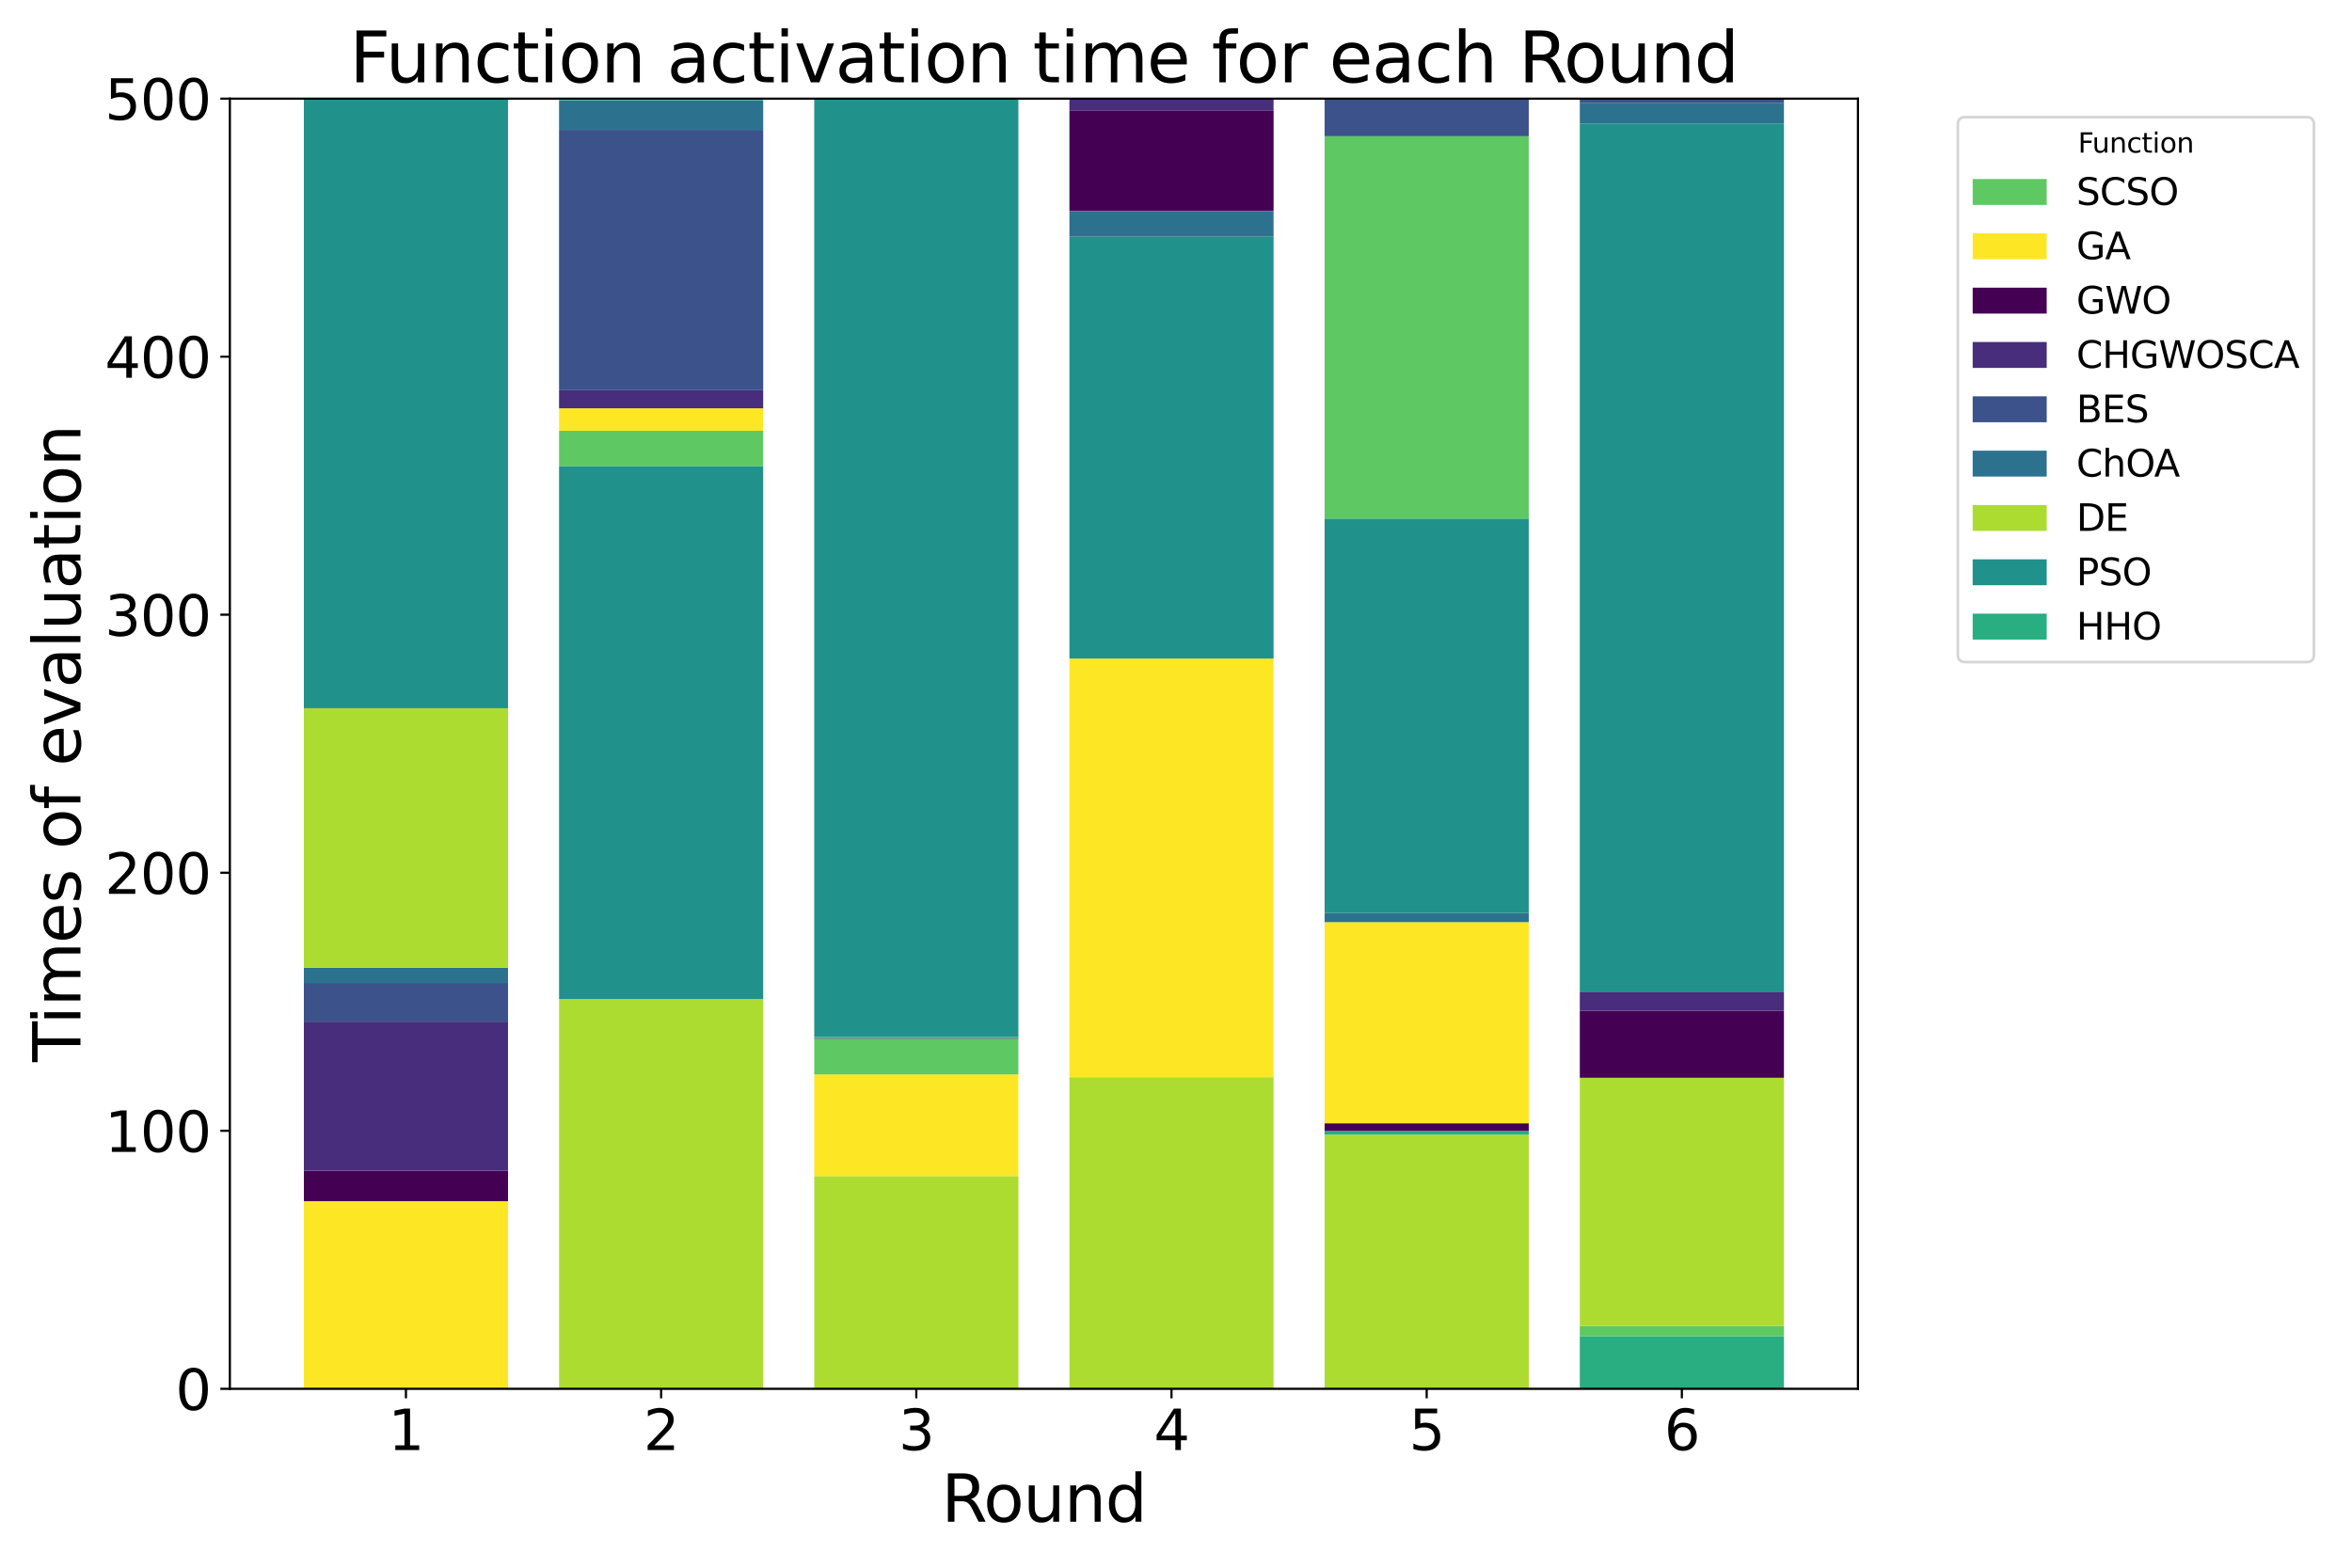 <?xml version="1.0" encoding="utf-8" standalone="no"?>
<!DOCTYPE svg PUBLIC "-//W3C//DTD SVG 1.1//EN"
  "http://www.w3.org/Graphics/SVG/1.1/DTD/svg11.dtd">
<svg xmlns:xlink="http://www.w3.org/1999/xlink" width="864pt" height="576pt" viewBox="0 0 864 576" xmlns="http://www.w3.org/2000/svg" version="1.1">
 <defs>
  <style type="text/css">*{stroke-linejoin: round; stroke-linecap: butt}</style>
 </defs>
 <g id="figure_1">
  <g id="patch_1">
   <path d="M 0 576 
L 864 576 
L 864 0 
L 0 0 
z
" style="fill: #ffffff"/>
  </g>
  <g id="axes_1">
   <g id="patch_2">
    <path d="M 84.44 510.28 
L 682.51 510.28 
L 682.51 36.24 
L 84.44 36.24 
z
" style="fill: #ffffff"/>
   </g>
   <g id="patch_3">
    <path d="M 111.625 510.28 
L 186.618 510.28 
L 186.618 510.28 
L 111.625 510.28 
z
" clip-path="url(#pf6b75f90ed)" style="fill: #5ec962"/>
   </g>
   <g id="patch_4">
    <path d="M 111.625 510.28 
L 186.618 510.28 
L 186.618 441.34 
L 111.625 441.34 
z
" clip-path="url(#pf6b75f90ed)" style="fill: #fde725"/>
   </g>
   <g id="patch_5">
    <path d="M 111.625 441.34 
L 186.618 441.34 
L 186.618 430.145 
L 111.625 430.145 
z
" clip-path="url(#pf6b75f90ed)" style="fill: #440154"/>
   </g>
   <g id="patch_6">
    <path d="M 111.625 430.145 
L 186.618 430.145 
L 186.618 375.368 
L 111.625 375.368 
z
" clip-path="url(#pf6b75f90ed)" style="fill: #472d7b"/>
   </g>
   <g id="patch_7">
    <path d="M 111.625 375.368 
L 186.618 375.368 
L 186.618 361.162 
L 111.625 361.162 
z
" clip-path="url(#pf6b75f90ed)" style="fill: #3b528b"/>
   </g>
   <g id="patch_8">
    <path d="M 111.625 361.162 
L 186.618 361.162 
L 186.618 355.521 
L 111.625 355.521 
z
" clip-path="url(#pf6b75f90ed)" style="fill: #2c728e"/>
   </g>
   <g id="patch_9">
    <path d="M 111.625 355.521 
L 186.618 355.521 
L 186.618 260.215 
L 111.625 260.215 
z
" clip-path="url(#pf6b75f90ed)" style="fill: #addc30"/>
   </g>
   <g id="patch_10">
    <path d="M 111.625 260.215 
L 186.618 260.215 
L 186.618 36.24 
L 111.625 36.24 
z
" clip-path="url(#pf6b75f90ed)" style="fill: #21918c"/>
   </g>
   <g id="patch_11">
    <path d="M 111.625 36.24 
L 186.618 36.24 
L 186.618 36.24 
L 111.625 36.24 
z
" clip-path="url(#pf6b75f90ed)" style="fill: #28ae80"/>
   </g>
   <g id="patch_12">
    <path d="M 205.366 510.28 
L 280.359 510.28 
L 280.359 367.089 
L 205.366 367.089 
z
" clip-path="url(#pf6b75f90ed)" style="fill: #addc30"/>
   </g>
   <g id="patch_13">
    <path d="M 205.366 367.089 
L 280.359 367.089 
L 280.359 171.214 
L 205.366 171.214 
z
" clip-path="url(#pf6b75f90ed)" style="fill: #21918c"/>
   </g>
   <g id="patch_14">
    <path d="M 205.366 171.214 
L 280.359 171.214 
L 280.359 158.281 
L 205.366 158.281 
z
" clip-path="url(#pf6b75f90ed)" style="fill: #5ec962"/>
   </g>
   <g id="patch_15">
    <path d="M 205.366 158.281 
L 280.359 158.281 
L 280.359 150.013 
L 205.366 150.013 
z
" clip-path="url(#pf6b75f90ed)" style="fill: #fde725"/>
   </g>
   <g id="patch_16">
    <path d="M 205.366 150.013 
L 280.359 150.013 
L 280.359 143.371 
L 205.366 143.371 
z
" clip-path="url(#pf6b75f90ed)" style="fill: #472d7b"/>
   </g>
   <g id="patch_17">
    <path d="M 205.366 143.371 
L 280.359 143.371 
L 280.359 47.721 
L 205.366 47.721 
z
" clip-path="url(#pf6b75f90ed)" style="fill: #3b528b"/>
   </g>
   <g id="patch_18">
    <path d="M 205.366 47.721 
L 280.359 47.721 
L 280.359 36.829 
L 205.366 36.829 
z
" clip-path="url(#pf6b75f90ed)" style="fill: #2c728e"/>
   </g>
   <g id="patch_19">
    <path d="M 205.366 36.829 
L 280.359 36.829 
L 280.359 36.24 
L 205.366 36.24 
z
" clip-path="url(#pf6b75f90ed)" style="fill: #28ae80"/>
   </g>
   <g id="patch_20">
    <path d="M 205.366 36.24 
L 280.359 36.24 
L 280.359 36.24 
L 205.366 36.24 
z
" clip-path="url(#pf6b75f90ed)" style="fill: #440154"/>
   </g>
   <g id="patch_21">
    <path d="M 299.108 510.28 
L 374.101 510.28 
L 374.101 432.124 
L 299.108 432.124 
z
" clip-path="url(#pf6b75f90ed)" style="fill: #addc30"/>
   </g>
   <g id="patch_22">
    <path d="M 299.108 432.124 
L 374.101 432.124 
L 374.101 432.124 
L 299.108 432.124 
z
" clip-path="url(#pf6b75f90ed)" style="fill: #2c728e"/>
   </g>
   <g id="patch_23">
    <path d="M 299.108 432.124 
L 374.101 432.124 
L 374.101 394.768 
L 299.108 394.768 
z
" clip-path="url(#pf6b75f90ed)" style="fill: #fde725"/>
   </g>
   <g id="patch_24">
    <path d="M 299.108 394.768 
L 374.101 394.768 
L 374.101 394.768 
L 299.108 394.768 
z
" clip-path="url(#pf6b75f90ed)" style="fill: #472d7b"/>
   </g>
   <g id="patch_25">
    <path d="M 299.108 394.768 
L 374.101 394.768 
L 374.101 381.636 
L 299.108 381.636 
z
" clip-path="url(#pf6b75f90ed)" style="fill: #5ec962"/>
   </g>
   <g id="patch_26">
    <path d="M 299.108 381.636 
L 374.101 381.636 
L 374.101 381.368 
L 299.108 381.368 
z
" clip-path="url(#pf6b75f90ed)" style="fill: #440154"/>
   </g>
   <g id="patch_27">
    <path d="M 299.108 381.368 
L 374.101 381.368 
L 374.101 381.015 
L 299.108 381.015 
z
" clip-path="url(#pf6b75f90ed)" style="fill: #28ae80"/>
   </g>
   <g id="patch_28">
    <path d="M 299.108 381.015 
L 374.101 381.015 
L 374.101 381.015 
L 299.108 381.015 
z
" clip-path="url(#pf6b75f90ed)" style="fill: #3b528b"/>
   </g>
   <g id="patch_29">
    <path d="M 299.108 381.015 
L 374.101 381.015 
L 374.101 36.24 
L 299.108 36.24 
z
" clip-path="url(#pf6b75f90ed)" style="fill: #21918c"/>
   </g>
   <g id="patch_30">
    <path d="M 392.849 510.28 
L 467.842 510.28 
L 467.842 395.784 
L 392.849 395.784 
z
" clip-path="url(#pf6b75f90ed)" style="fill: #addc30"/>
   </g>
   <g id="patch_31">
    <path d="M 392.849 395.784 
L 467.842 395.784 
L 467.842 241.97 
L 392.849 241.97 
z
" clip-path="url(#pf6b75f90ed)" style="fill: #fde725"/>
   </g>
   <g id="patch_32">
    <path d="M 392.849 241.97 
L 467.842 241.97 
L 467.842 86.974 
L 392.849 86.974 
z
" clip-path="url(#pf6b75f90ed)" style="fill: #21918c"/>
   </g>
   <g id="patch_33">
    <path d="M 392.849 86.974 
L 467.842 86.974 
L 467.842 77.664 
L 392.849 77.664 
z
" clip-path="url(#pf6b75f90ed)" style="fill: #2c728e"/>
   </g>
   <g id="patch_34">
    <path d="M 392.849 77.664 
L 467.842 77.664 
L 467.842 77.529 
L 392.849 77.529 
z
" clip-path="url(#pf6b75f90ed)" style="fill: #3b528b"/>
   </g>
   <g id="patch_35">
    <path d="M 392.849 77.529 
L 467.842 77.529 
L 467.842 40.54 
L 392.849 40.54 
z
" clip-path="url(#pf6b75f90ed)" style="fill: #440154"/>
   </g>
   <g id="patch_36">
    <path d="M 392.849 40.54 
L 467.842 40.54 
L 467.842 36.24 
L 392.849 36.24 
z
" clip-path="url(#pf6b75f90ed)" style="fill: #472d7b"/>
   </g>
   <g id="patch_37">
    <path d="M 392.849 36.24 
L 467.842 36.24 
L 467.842 36.24 
L 392.849 36.24 
z
" clip-path="url(#pf6b75f90ed)" style="fill: #28ae80"/>
   </g>
   <g id="patch_38">
    <path d="M 392.849 36.24 
L 467.842 36.24 
L 467.842 36.24 
L 392.849 36.24 
z
" clip-path="url(#pf6b75f90ed)" style="fill: #5ec962"/>
   </g>
   <g id="patch_39">
    <path d="M 486.591 510.28 
L 561.584 510.28 
L 561.584 510.28 
L 486.591 510.28 
z
" clip-path="url(#pf6b75f90ed)" style="fill: #472d7b"/>
   </g>
   <g id="patch_40">
    <path d="M 486.591 510.28 
L 561.584 510.28 
L 561.584 416.91 
L 486.591 416.91 
z
" clip-path="url(#pf6b75f90ed)" style="fill: #addc30"/>
   </g>
   <g id="patch_41">
    <path d="M 486.591 416.91 
L 561.584 416.91 
L 561.584 415.544 
L 486.591 415.544 
z
" clip-path="url(#pf6b75f90ed)" style="fill: #28ae80"/>
   </g>
   <g id="patch_42">
    <path d="M 486.591 415.544 
L 561.584 415.544 
L 561.584 412.706 
L 486.591 412.706 
z
" clip-path="url(#pf6b75f90ed)" style="fill: #440154"/>
   </g>
   <g id="patch_43">
    <path d="M 486.591 412.706 
L 561.584 412.706 
L 561.584 338.814 
L 486.591 338.814 
z
" clip-path="url(#pf6b75f90ed)" style="fill: #fde725"/>
   </g>
   <g id="patch_44">
    <path d="M 486.591 338.814 
L 561.584 338.814 
L 561.584 335.489 
L 486.591 335.489 
z
" clip-path="url(#pf6b75f90ed)" style="fill: #2c728e"/>
   </g>
   <g id="patch_45">
    <path d="M 486.591 335.489 
L 561.584 335.489 
L 561.584 190.529 
L 486.591 190.529 
z
" clip-path="url(#pf6b75f90ed)" style="fill: #21918c"/>
   </g>
   <g id="patch_46">
    <path d="M 486.591 190.529 
L 561.584 190.529 
L 561.584 50.038 
L 486.591 50.038 
z
" clip-path="url(#pf6b75f90ed)" style="fill: #5ec962"/>
   </g>
   <g id="patch_47">
    <path d="M 486.591 50.038 
L 561.584 50.038 
L 561.584 36.24 
L 486.591 36.24 
z
" clip-path="url(#pf6b75f90ed)" style="fill: #3b528b"/>
   </g>
   <g id="patch_48">
    <path d="M 580.332 510.28 
L 655.325 510.28 
L 655.325 490.988 
L 580.332 490.988 
z
" clip-path="url(#pf6b75f90ed)" style="fill: #28ae80"/>
   </g>
   <g id="patch_49">
    <path d="M 580.332 490.988 
L 655.325 490.988 
L 655.325 487.151 
L 580.332 487.151 
z
" clip-path="url(#pf6b75f90ed)" style="fill: #5ec962"/>
   </g>
   <g id="patch_50">
    <path d="M 580.332 487.151 
L 655.325 487.151 
L 655.325 396 
L 580.332 396 
z
" clip-path="url(#pf6b75f90ed)" style="fill: #addc30"/>
   </g>
   <g id="patch_51">
    <path d="M 580.332 396 
L 655.325 396 
L 655.325 371.325 
L 580.332 371.325 
z
" clip-path="url(#pf6b75f90ed)" style="fill: #440154"/>
   </g>
   <g id="patch_52">
    <path d="M 580.332 371.325 
L 655.325 371.325 
L 655.325 364.353 
L 580.332 364.353 
z
" clip-path="url(#pf6b75f90ed)" style="fill: #472d7b"/>
   </g>
   <g id="patch_53">
    <path d="M 580.332 364.353 
L 655.325 364.353 
L 655.325 45.368 
L 580.332 45.368 
z
" clip-path="url(#pf6b75f90ed)" style="fill: #21918c"/>
   </g>
   <g id="patch_54">
    <path d="M 580.332 45.368 
L 655.325 45.368 
L 655.325 37.754 
L 580.332 37.754 
z
" clip-path="url(#pf6b75f90ed)" style="fill: #2c728e"/>
   </g>
   <g id="patch_55">
    <path d="M 580.332 37.754 
L 655.325 37.754 
L 655.325 37.754 
L 580.332 37.754 
z
" clip-path="url(#pf6b75f90ed)" style="fill: #fde725"/>
   </g>
   <g id="patch_56">
    <path d="M 580.332 37.754 
L 655.325 37.754 
L 655.325 36.24 
L 580.332 36.24 
z
" clip-path="url(#pf6b75f90ed)" style="fill: #3b528b"/>
   </g>
   <g id="matplotlib.axis_1">
    <g id="xtick_1">
     <g id="line2d_1">
      <defs>
       <path id="m63db542220" d="M 0 0 
L 0 3.5 
" style="stroke: #000000; stroke-width: 0.8"/>
      </defs>
      <g>
       <use xlink:href="#m63db542220" x="149.122" y="510.28" style="stroke: #000000; stroke-width: 0.8"/>
      </g>
     </g>
     <g id="text_1">
      <!-- 1 -->
      <g transform="translate(142.632 532.781) scale(0.204 -0.204)">
       <defs>
        <path id="DejaVuSans-31" d="M 794 531 
L 1825 531 
L 1825 4091 
L 703 3866 
L 703 4441 
L 1819 4666 
L 2450 4666 
L 2450 531 
L 3481 531 
L 3481 0 
L 794 0 
L 794 531 
z
" transform="scale(0.016)"/>
       </defs>
       <use xlink:href="#DejaVuSans-31"/>
      </g>
     </g>
    </g>
    <g id="xtick_2">
     <g id="line2d_2">
      <g>
       <use xlink:href="#m63db542220" x="242.863" y="510.28" style="stroke: #000000; stroke-width: 0.8"/>
      </g>
     </g>
     <g id="text_2">
      <!-- 2 -->
      <g transform="translate(236.373 532.781) scale(0.204 -0.204)">
       <defs>
        <path id="DejaVuSans-32" d="M 1228 531 
L 3431 531 
L 3431 0 
L 469 0 
L 469 531 
Q 828 903 1448 1529 
Q 2069 2156 2228 2338 
Q 2531 2678 2651 2914 
Q 2772 3150 2772 3378 
Q 2772 3750 2511 3984 
Q 2250 4219 1831 4219 
Q 1534 4219 1204 4116 
Q 875 4013 500 3803 
L 500 4441 
Q 881 4594 1212 4672 
Q 1544 4750 1819 4750 
Q 2544 4750 2975 4387 
Q 3406 4025 3406 3419 
Q 3406 3131 3298 2873 
Q 3191 2616 2906 2266 
Q 2828 2175 2409 1742 
Q 1991 1309 1228 531 
z
" transform="scale(0.016)"/>
       </defs>
       <use xlink:href="#DejaVuSans-32"/>
      </g>
     </g>
    </g>
    <g id="xtick_3">
     <g id="line2d_3">
      <g>
       <use xlink:href="#m63db542220" x="336.604" y="510.28" style="stroke: #000000; stroke-width: 0.8"/>
      </g>
     </g>
     <g id="text_3">
      <!-- 3 -->
      <g transform="translate(330.115 532.781) scale(0.204 -0.204)">
       <defs>
        <path id="DejaVuSans-33" d="M 2597 2516 
Q 3050 2419 3304 2112 
Q 3559 1806 3559 1356 
Q 3559 666 3084 287 
Q 2609 -91 1734 -91 
Q 1441 -91 1130 -33 
Q 819 25 488 141 
L 488 750 
Q 750 597 1062 519 
Q 1375 441 1716 441 
Q 2309 441 2620 675 
Q 2931 909 2931 1356 
Q 2931 1769 2642 2001 
Q 2353 2234 1838 2234 
L 1294 2234 
L 1294 2753 
L 1863 2753 
Q 2328 2753 2575 2939 
Q 2822 3125 2822 3475 
Q 2822 3834 2567 4026 
Q 2313 4219 1838 4219 
Q 1578 4219 1281 4162 
Q 984 4106 628 3988 
L 628 4550 
Q 988 4650 1302 4700 
Q 1616 4750 1894 4750 
Q 2613 4750 3031 4423 
Q 3450 4097 3450 3541 
Q 3450 3153 3228 2886 
Q 3006 2619 2597 2516 
z
" transform="scale(0.016)"/>
       </defs>
       <use xlink:href="#DejaVuSans-33"/>
      </g>
     </g>
    </g>
    <g id="xtick_4">
     <g id="line2d_4">
      <g>
       <use xlink:href="#m63db542220" x="430.346" y="510.28" style="stroke: #000000; stroke-width: 0.8"/>
      </g>
     </g>
     <g id="text_4">
      <!-- 4 -->
      <g transform="translate(423.856 532.781) scale(0.204 -0.204)">
       <defs>
        <path id="DejaVuSans-34" d="M 2419 4116 
L 825 1625 
L 2419 1625 
L 2419 4116 
z
M 2253 4666 
L 3047 4666 
L 3047 1625 
L 3713 1625 
L 3713 1100 
L 3047 1100 
L 3047 0 
L 2419 0 
L 2419 1100 
L 313 1100 
L 313 1709 
L 2253 4666 
z
" transform="scale(0.016)"/>
       </defs>
       <use xlink:href="#DejaVuSans-34"/>
      </g>
     </g>
    </g>
    <g id="xtick_5">
     <g id="line2d_5">
      <g>
       <use xlink:href="#m63db542220" x="524.087" y="510.28" style="stroke: #000000; stroke-width: 0.8"/>
      </g>
     </g>
     <g id="text_5">
      <!-- 5 -->
      <g transform="translate(517.597 532.781) scale(0.204 -0.204)">
       <defs>
        <path id="DejaVuSans-35" d="M 691 4666 
L 3169 4666 
L 3169 4134 
L 1269 4134 
L 1269 2991 
Q 1406 3038 1543 3061 
Q 1681 3084 1819 3084 
Q 2600 3084 3056 2656 
Q 3513 2228 3513 1497 
Q 3513 744 3044 326 
Q 2575 -91 1722 -91 
Q 1428 -91 1123 -41 
Q 819 9 494 109 
L 494 744 
Q 775 591 1075 516 
Q 1375 441 1709 441 
Q 2250 441 2565 725 
Q 2881 1009 2881 1497 
Q 2881 1984 2565 2268 
Q 2250 2553 1709 2553 
Q 1456 2553 1204 2497 
Q 953 2441 691 2322 
L 691 4666 
z
" transform="scale(0.016)"/>
       </defs>
       <use xlink:href="#DejaVuSans-35"/>
      </g>
     </g>
    </g>
    <g id="xtick_6">
     <g id="line2d_6">
      <g>
       <use xlink:href="#m63db542220" x="617.828" y="510.28" style="stroke: #000000; stroke-width: 0.8"/>
      </g>
     </g>
     <g id="text_6">
      <!-- 6 -->
      <g transform="translate(611.339 532.781) scale(0.204 -0.204)">
       <defs>
        <path id="DejaVuSans-36" d="M 2113 2584 
Q 1688 2584 1439 2293 
Q 1191 2003 1191 1497 
Q 1191 994 1439 701 
Q 1688 409 2113 409 
Q 2538 409 2786 701 
Q 3034 994 3034 1497 
Q 3034 2003 2786 2293 
Q 2538 2584 2113 2584 
z
M 3366 4563 
L 3366 3988 
Q 3128 4100 2886 4159 
Q 2644 4219 2406 4219 
Q 1781 4219 1451 3797 
Q 1122 3375 1075 2522 
Q 1259 2794 1537 2939 
Q 1816 3084 2150 3084 
Q 2853 3084 3261 2657 
Q 3669 2231 3669 1497 
Q 3669 778 3244 343 
Q 2819 -91 2113 -91 
Q 1303 -91 875 529 
Q 447 1150 447 2328 
Q 447 3434 972 4092 
Q 1497 4750 2381 4750 
Q 2619 4750 2861 4703 
Q 3103 4656 3366 4563 
z
" transform="scale(0.016)"/>
       </defs>
       <use xlink:href="#DejaVuSans-36"/>
      </g>
     </g>
    </g>
    <g id="text_7">
     <!-- Round -->
     <g transform="translate(345.823 559.108) scale(0.238 -0.238)">
      <defs>
       <path id="DejaVuSans-52" d="M 2841 2188 
Q 3044 2119 3236 1894 
Q 3428 1669 3622 1275 
L 4263 0 
L 3584 0 
L 2988 1197 
Q 2756 1666 2539 1819 
Q 2322 1972 1947 1972 
L 1259 1972 
L 1259 0 
L 628 0 
L 628 4666 
L 2053 4666 
Q 2853 4666 3247 4331 
Q 3641 3997 3641 3322 
Q 3641 2881 3436 2590 
Q 3231 2300 2841 2188 
z
M 1259 4147 
L 1259 2491 
L 2053 2491 
Q 2509 2491 2742 2702 
Q 2975 2913 2975 3322 
Q 2975 3731 2742 3939 
Q 2509 4147 2053 4147 
L 1259 4147 
z
" transform="scale(0.016)"/>
       <path id="DejaVuSans-6f" d="M 1959 3097 
Q 1497 3097 1228 2736 
Q 959 2375 959 1747 
Q 959 1119 1226 758 
Q 1494 397 1959 397 
Q 2419 397 2687 759 
Q 2956 1122 2956 1747 
Q 2956 2369 2687 2733 
Q 2419 3097 1959 3097 
z
M 1959 3584 
Q 2709 3584 3137 3096 
Q 3566 2609 3566 1747 
Q 3566 888 3137 398 
Q 2709 -91 1959 -91 
Q 1206 -91 779 398 
Q 353 888 353 1747 
Q 353 2609 779 3096 
Q 1206 3584 1959 3584 
z
" transform="scale(0.016)"/>
       <path id="DejaVuSans-75" d="M 544 1381 
L 544 3500 
L 1119 3500 
L 1119 1403 
Q 1119 906 1312 657 
Q 1506 409 1894 409 
Q 2359 409 2629 706 
Q 2900 1003 2900 1516 
L 2900 3500 
L 3475 3500 
L 3475 0 
L 2900 0 
L 2900 538 
Q 2691 219 2414 64 
Q 2138 -91 1772 -91 
Q 1169 -91 856 284 
Q 544 659 544 1381 
z
M 1991 3584 
L 1991 3584 
z
" transform="scale(0.016)"/>
       <path id="DejaVuSans-6e" d="M 3513 2113 
L 3513 0 
L 2938 0 
L 2938 2094 
Q 2938 2591 2744 2837 
Q 2550 3084 2163 3084 
Q 1697 3084 1428 2787 
Q 1159 2491 1159 1978 
L 1159 0 
L 581 0 
L 581 3500 
L 1159 3500 
L 1159 2956 
Q 1366 3272 1645 3428 
Q 1925 3584 2291 3584 
Q 2894 3584 3203 3211 
Q 3513 2838 3513 2113 
z
" transform="scale(0.016)"/>
       <path id="DejaVuSans-64" d="M 2906 2969 
L 2906 4863 
L 3481 4863 
L 3481 0 
L 2906 0 
L 2906 525 
Q 2725 213 2448 61 
Q 2172 -91 1784 -91 
Q 1150 -91 751 415 
Q 353 922 353 1747 
Q 353 2572 751 3078 
Q 1150 3584 1784 3584 
Q 2172 3584 2448 3432 
Q 2725 3281 2906 2969 
z
M 947 1747 
Q 947 1113 1208 752 
Q 1469 391 1925 391 
Q 2381 391 2643 752 
Q 2906 1113 2906 1747 
Q 2906 2381 2643 2742 
Q 2381 3103 1925 3103 
Q 1469 3103 1208 2742 
Q 947 2381 947 1747 
z
" transform="scale(0.016)"/>
      </defs>
      <use xlink:href="#DejaVuSans-52"/>
      <use xlink:href="#DejaVuSans-6f" transform="translate(64.982 0)"/>
      <use xlink:href="#DejaVuSans-75" transform="translate(126.164 0)"/>
      <use xlink:href="#DejaVuSans-6e" transform="translate(189.543 0)"/>
      <use xlink:href="#DejaVuSans-64" transform="translate(252.922 0)"/>
     </g>
    </g>
   </g>
   <g id="matplotlib.axis_2">
    <g id="ytick_1">
     <g id="line2d_7">
      <defs>
       <path id="me4cd644a8b" d="M 0 0 
L -3.5 0 
" style="stroke: #000000; stroke-width: 0.8"/>
      </defs>
      <g>
       <use xlink:href="#me4cd644a8b" x="84.44" y="510.28" style="stroke: #000000; stroke-width: 0.8"/>
      </g>
     </g>
     <g id="text_8">
      <!-- 0 -->
      <g transform="translate(64.46 518.03) scale(0.204 -0.204)">
       <defs>
        <path id="DejaVuSans-30" d="M 2034 4250 
Q 1547 4250 1301 3770 
Q 1056 3291 1056 2328 
Q 1056 1369 1301 889 
Q 1547 409 2034 409 
Q 2525 409 2770 889 
Q 3016 1369 3016 2328 
Q 3016 3291 2770 3770 
Q 2525 4250 2034 4250 
z
M 2034 4750 
Q 2819 4750 3233 4129 
Q 3647 3509 3647 2328 
Q 3647 1150 3233 529 
Q 2819 -91 2034 -91 
Q 1250 -91 836 529 
Q 422 1150 422 2328 
Q 422 3509 836 4129 
Q 1250 4750 2034 4750 
z
" transform="scale(0.016)"/>
       </defs>
       <use xlink:href="#DejaVuSans-30"/>
      </g>
     </g>
    </g>
    <g id="ytick_2">
     <g id="line2d_8">
      <g>
       <use xlink:href="#me4cd644a8b" x="84.44" y="415.472" style="stroke: #000000; stroke-width: 0.8"/>
      </g>
     </g>
     <g id="text_9">
      <!-- 100 -->
      <g transform="translate(38.502 423.222) scale(0.204 -0.204)">
       <use xlink:href="#DejaVuSans-31"/>
       <use xlink:href="#DejaVuSans-30" transform="translate(63.623 0)"/>
       <use xlink:href="#DejaVuSans-30" transform="translate(127.246 0)"/>
      </g>
     </g>
    </g>
    <g id="ytick_3">
     <g id="line2d_9">
      <g>
       <use xlink:href="#me4cd644a8b" x="84.44" y="320.664" style="stroke: #000000; stroke-width: 0.8"/>
      </g>
     </g>
     <g id="text_10">
      <!-- 200 -->
      <g transform="translate(38.502 328.414) scale(0.204 -0.204)">
       <use xlink:href="#DejaVuSans-32"/>
       <use xlink:href="#DejaVuSans-30" transform="translate(63.623 0)"/>
       <use xlink:href="#DejaVuSans-30" transform="translate(127.246 0)"/>
      </g>
     </g>
    </g>
    <g id="ytick_4">
     <g id="line2d_10">
      <g>
       <use xlink:href="#me4cd644a8b" x="84.44" y="225.856" style="stroke: #000000; stroke-width: 0.8"/>
      </g>
     </g>
     <g id="text_11">
      <!-- 300 -->
      <g transform="translate(38.502 233.606) scale(0.204 -0.204)">
       <use xlink:href="#DejaVuSans-33"/>
       <use xlink:href="#DejaVuSans-30" transform="translate(63.623 0)"/>
       <use xlink:href="#DejaVuSans-30" transform="translate(127.246 0)"/>
      </g>
     </g>
    </g>
    <g id="ytick_5">
     <g id="line2d_11">
      <g>
       <use xlink:href="#me4cd644a8b" x="84.44" y="131.048" style="stroke: #000000; stroke-width: 0.8"/>
      </g>
     </g>
     <g id="text_12">
      <!-- 400 -->
      <g transform="translate(38.502 138.798) scale(0.204 -0.204)">
       <use xlink:href="#DejaVuSans-34"/>
       <use xlink:href="#DejaVuSans-30" transform="translate(63.623 0)"/>
       <use xlink:href="#DejaVuSans-30" transform="translate(127.246 0)"/>
      </g>
     </g>
    </g>
    <g id="ytick_6">
     <g id="line2d_12">
      <g>
       <use xlink:href="#me4cd644a8b" x="84.44" y="36.24" style="stroke: #000000; stroke-width: 0.8"/>
      </g>
     </g>
     <g id="text_13">
      <!-- 500 -->
      <g transform="translate(38.502 43.99) scale(0.204 -0.204)">
       <use xlink:href="#DejaVuSans-35"/>
       <use xlink:href="#DejaVuSans-30" transform="translate(63.623 0)"/>
       <use xlink:href="#DejaVuSans-30" transform="translate(127.246 0)"/>
      </g>
     </g>
    </g>
    <g id="text_14">
     <!-- Times of evaluation -->
     <g transform="translate(29.552 390.202) rotate(-90) scale(0.238 -0.238)">
      <defs>
       <path id="DejaVuSans-54" d="M -19 4666 
L 3928 4666 
L 3928 4134 
L 2272 4134 
L 2272 0 
L 1638 0 
L 1638 4134 
L -19 4134 
L -19 4666 
z
" transform="scale(0.016)"/>
       <path id="DejaVuSans-69" d="M 603 3500 
L 1178 3500 
L 1178 0 
L 603 0 
L 603 3500 
z
M 603 4863 
L 1178 4863 
L 1178 4134 
L 603 4134 
L 603 4863 
z
" transform="scale(0.016)"/>
       <path id="DejaVuSans-6d" d="M 3328 2828 
Q 3544 3216 3844 3400 
Q 4144 3584 4550 3584 
Q 5097 3584 5394 3201 
Q 5691 2819 5691 2113 
L 5691 0 
L 5113 0 
L 5113 2094 
Q 5113 2597 4934 2840 
Q 4756 3084 4391 3084 
Q 3944 3084 3684 2787 
Q 3425 2491 3425 1978 
L 3425 0 
L 2847 0 
L 2847 2094 
Q 2847 2600 2669 2842 
Q 2491 3084 2119 3084 
Q 1678 3084 1418 2786 
Q 1159 2488 1159 1978 
L 1159 0 
L 581 0 
L 581 3500 
L 1159 3500 
L 1159 2956 
Q 1356 3278 1631 3431 
Q 1906 3584 2284 3584 
Q 2666 3584 2933 3390 
Q 3200 3197 3328 2828 
z
" transform="scale(0.016)"/>
       <path id="DejaVuSans-65" d="M 3597 1894 
L 3597 1613 
L 953 1613 
Q 991 1019 1311 708 
Q 1631 397 2203 397 
Q 2534 397 2845 478 
Q 3156 559 3463 722 
L 3463 178 
Q 3153 47 2828 -22 
Q 2503 -91 2169 -91 
Q 1331 -91 842 396 
Q 353 884 353 1716 
Q 353 2575 817 3079 
Q 1281 3584 2069 3584 
Q 2775 3584 3186 3129 
Q 3597 2675 3597 1894 
z
M 3022 2063 
Q 3016 2534 2758 2815 
Q 2500 3097 2075 3097 
Q 1594 3097 1305 2825 
Q 1016 2553 972 2059 
L 3022 2063 
z
" transform="scale(0.016)"/>
       <path id="DejaVuSans-73" d="M 2834 3397 
L 2834 2853 
Q 2591 2978 2328 3040 
Q 2066 3103 1784 3103 
Q 1356 3103 1142 2972 
Q 928 2841 928 2578 
Q 928 2378 1081 2264 
Q 1234 2150 1697 2047 
L 1894 2003 
Q 2506 1872 2764 1633 
Q 3022 1394 3022 966 
Q 3022 478 2636 193 
Q 2250 -91 1575 -91 
Q 1294 -91 989 -36 
Q 684 19 347 128 
L 347 722 
Q 666 556 975 473 
Q 1284 391 1588 391 
Q 1994 391 2212 530 
Q 2431 669 2431 922 
Q 2431 1156 2273 1281 
Q 2116 1406 1581 1522 
L 1381 1569 
Q 847 1681 609 1914 
Q 372 2147 372 2553 
Q 372 3047 722 3315 
Q 1072 3584 1716 3584 
Q 2034 3584 2315 3537 
Q 2597 3491 2834 3397 
z
" transform="scale(0.016)"/>
       <path id="DejaVuSans-20" transform="scale(0.016)"/>
       <path id="DejaVuSans-66" d="M 2375 4863 
L 2375 4384 
L 1825 4384 
Q 1516 4384 1395 4259 
Q 1275 4134 1275 3809 
L 1275 3500 
L 2222 3500 
L 2222 3053 
L 1275 3053 
L 1275 0 
L 697 0 
L 697 3053 
L 147 3053 
L 147 3500 
L 697 3500 
L 697 3744 
Q 697 4328 969 4595 
Q 1241 4863 1831 4863 
L 2375 4863 
z
" transform="scale(0.016)"/>
       <path id="DejaVuSans-76" d="M 191 3500 
L 800 3500 
L 1894 563 
L 2988 3500 
L 3597 3500 
L 2284 0 
L 1503 0 
L 191 3500 
z
" transform="scale(0.016)"/>
       <path id="DejaVuSans-61" d="M 2194 1759 
Q 1497 1759 1228 1600 
Q 959 1441 959 1056 
Q 959 750 1161 570 
Q 1363 391 1709 391 
Q 2188 391 2477 730 
Q 2766 1069 2766 1631 
L 2766 1759 
L 2194 1759 
z
M 3341 1997 
L 3341 0 
L 2766 0 
L 2766 531 
Q 2569 213 2275 61 
Q 1981 -91 1556 -91 
Q 1019 -91 701 211 
Q 384 513 384 1019 
Q 384 1609 779 1909 
Q 1175 2209 1959 2209 
L 2766 2209 
L 2766 2266 
Q 2766 2663 2505 2880 
Q 2244 3097 1772 3097 
Q 1472 3097 1187 3025 
Q 903 2953 641 2809 
L 641 3341 
Q 956 3463 1253 3523 
Q 1550 3584 1831 3584 
Q 2591 3584 2966 3190 
Q 3341 2797 3341 1997 
z
" transform="scale(0.016)"/>
       <path id="DejaVuSans-6c" d="M 603 4863 
L 1178 4863 
L 1178 0 
L 603 0 
L 603 4863 
z
" transform="scale(0.016)"/>
       <path id="DejaVuSans-74" d="M 1172 4494 
L 1172 3500 
L 2356 3500 
L 2356 3053 
L 1172 3053 
L 1172 1153 
Q 1172 725 1289 603 
Q 1406 481 1766 481 
L 2356 481 
L 2356 0 
L 1766 0 
Q 1100 0 847 248 
Q 594 497 594 1153 
L 594 3053 
L 172 3053 
L 172 3500 
L 594 3500 
L 594 4494 
L 1172 4494 
z
" transform="scale(0.016)"/>
      </defs>
      <use xlink:href="#DejaVuSans-54"/>
      <use xlink:href="#DejaVuSans-69" transform="translate(57.959 0)"/>
      <use xlink:href="#DejaVuSans-6d" transform="translate(85.742 0)"/>
      <use xlink:href="#DejaVuSans-65" transform="translate(183.154 0)"/>
      <use xlink:href="#DejaVuSans-73" transform="translate(244.678 0)"/>
      <use xlink:href="#DejaVuSans-20" transform="translate(296.777 0)"/>
      <use xlink:href="#DejaVuSans-6f" transform="translate(328.564 0)"/>
      <use xlink:href="#DejaVuSans-66" transform="translate(389.746 0)"/>
      <use xlink:href="#DejaVuSans-20" transform="translate(424.951 0)"/>
      <use xlink:href="#DejaVuSans-65" transform="translate(456.738 0)"/>
      <use xlink:href="#DejaVuSans-76" transform="translate(518.262 0)"/>
      <use xlink:href="#DejaVuSans-61" transform="translate(577.441 0)"/>
      <use xlink:href="#DejaVuSans-6c" transform="translate(638.721 0)"/>
      <use xlink:href="#DejaVuSans-75" transform="translate(666.504 0)"/>
      <use xlink:href="#DejaVuSans-61" transform="translate(729.883 0)"/>
      <use xlink:href="#DejaVuSans-74" transform="translate(791.162 0)"/>
      <use xlink:href="#DejaVuSans-69" transform="translate(830.371 0)"/>
      <use xlink:href="#DejaVuSans-6f" transform="translate(858.154 0)"/>
      <use xlink:href="#DejaVuSans-6e" transform="translate(919.336 0)"/>
     </g>
    </g>
   </g>
   <g id="patch_57">
    <path d="M 84.44 510.28 
L 84.44 36.24 
" style="fill: none; stroke: #000000; stroke-width: 0.8; stroke-linejoin: miter; stroke-linecap: square"/>
   </g>
   <g id="patch_58">
    <path d="M 682.51 510.28 
L 682.51 36.24 
" style="fill: none; stroke: #000000; stroke-width: 0.8; stroke-linejoin: miter; stroke-linecap: square"/>
   </g>
   <g id="patch_59">
    <path d="M 84.44 510.28 
L 682.51 510.28 
" style="fill: none; stroke: #000000; stroke-width: 0.8; stroke-linejoin: miter; stroke-linecap: square"/>
   </g>
   <g id="patch_60">
    <path d="M 84.44 36.24 
L 682.51 36.24 
" style="fill: none; stroke: #000000; stroke-width: 0.8; stroke-linejoin: miter; stroke-linecap: square"/>
   </g>
   <g id="text_15">
    <!-- Function activation time for each Round -->
    <g transform="translate(128.415 30.24) scale(0.255 -0.255)">
     <defs>
      <path id="DejaVuSans-46" d="M 628 4666 
L 3309 4666 
L 3309 4134 
L 1259 4134 
L 1259 2759 
L 3109 2759 
L 3109 2228 
L 1259 2228 
L 1259 0 
L 628 0 
L 628 4666 
z
" transform="scale(0.016)"/>
      <path id="DejaVuSans-63" d="M 3122 3366 
L 3122 2828 
Q 2878 2963 2633 3030 
Q 2388 3097 2138 3097 
Q 1578 3097 1268 2742 
Q 959 2388 959 1747 
Q 959 1106 1268 751 
Q 1578 397 2138 397 
Q 2388 397 2633 464 
Q 2878 531 3122 666 
L 3122 134 
Q 2881 22 2623 -34 
Q 2366 -91 2075 -91 
Q 1284 -91 818 406 
Q 353 903 353 1747 
Q 353 2603 823 3093 
Q 1294 3584 2113 3584 
Q 2378 3584 2631 3529 
Q 2884 3475 3122 3366 
z
" transform="scale(0.016)"/>
      <path id="DejaVuSans-72" d="M 2631 2963 
Q 2534 3019 2420 3045 
Q 2306 3072 2169 3072 
Q 1681 3072 1420 2755 
Q 1159 2438 1159 1844 
L 1159 0 
L 581 0 
L 581 3500 
L 1159 3500 
L 1159 2956 
Q 1341 3275 1631 3429 
Q 1922 3584 2338 3584 
Q 2397 3584 2469 3576 
Q 2541 3569 2628 3553 
L 2631 2963 
z
" transform="scale(0.016)"/>
      <path id="DejaVuSans-68" d="M 3513 2113 
L 3513 0 
L 2938 0 
L 2938 2094 
Q 2938 2591 2744 2837 
Q 2550 3084 2163 3084 
Q 1697 3084 1428 2787 
Q 1159 2491 1159 1978 
L 1159 0 
L 581 0 
L 581 4863 
L 1159 4863 
L 1159 2956 
Q 1366 3272 1645 3428 
Q 1925 3584 2291 3584 
Q 2894 3584 3203 3211 
Q 3513 2838 3513 2113 
z
" transform="scale(0.016)"/>
     </defs>
     <use xlink:href="#DejaVuSans-46"/>
     <use xlink:href="#DejaVuSans-75" transform="translate(52.02 0)"/>
     <use xlink:href="#DejaVuSans-6e" transform="translate(115.398 0)"/>
     <use xlink:href="#DejaVuSans-63" transform="translate(178.777 0)"/>
     <use xlink:href="#DejaVuSans-74" transform="translate(233.758 0)"/>
     <use xlink:href="#DejaVuSans-69" transform="translate(272.967 0)"/>
     <use xlink:href="#DejaVuSans-6f" transform="translate(300.75 0)"/>
     <use xlink:href="#DejaVuSans-6e" transform="translate(361.932 0)"/>
     <use xlink:href="#DejaVuSans-20" transform="translate(425.311 0)"/>
     <use xlink:href="#DejaVuSans-61" transform="translate(457.098 0)"/>
     <use xlink:href="#DejaVuSans-63" transform="translate(518.377 0)"/>
     <use xlink:href="#DejaVuSans-74" transform="translate(573.357 0)"/>
     <use xlink:href="#DejaVuSans-69" transform="translate(612.566 0)"/>
     <use xlink:href="#DejaVuSans-76" transform="translate(640.35 0)"/>
     <use xlink:href="#DejaVuSans-61" transform="translate(699.529 0)"/>
     <use xlink:href="#DejaVuSans-74" transform="translate(760.809 0)"/>
     <use xlink:href="#DejaVuSans-69" transform="translate(800.018 0)"/>
     <use xlink:href="#DejaVuSans-6f" transform="translate(827.801 0)"/>
     <use xlink:href="#DejaVuSans-6e" transform="translate(888.982 0)"/>
     <use xlink:href="#DejaVuSans-20" transform="translate(952.361 0)"/>
     <use xlink:href="#DejaVuSans-74" transform="translate(984.148 0)"/>
     <use xlink:href="#DejaVuSans-69" transform="translate(1023.357 0)"/>
     <use xlink:href="#DejaVuSans-6d" transform="translate(1051.141 0)"/>
     <use xlink:href="#DejaVuSans-65" transform="translate(1148.553 0)"/>
     <use xlink:href="#DejaVuSans-20" transform="translate(1210.076 0)"/>
     <use xlink:href="#DejaVuSans-66" transform="translate(1241.863 0)"/>
     <use xlink:href="#DejaVuSans-6f" transform="translate(1277.068 0)"/>
     <use xlink:href="#DejaVuSans-72" transform="translate(1338.25 0)"/>
     <use xlink:href="#DejaVuSans-20" transform="translate(1379.363 0)"/>
     <use xlink:href="#DejaVuSans-65" transform="translate(1411.15 0)"/>
     <use xlink:href="#DejaVuSans-61" transform="translate(1472.674 0)"/>
     <use xlink:href="#DejaVuSans-63" transform="translate(1533.953 0)"/>
     <use xlink:href="#DejaVuSans-68" transform="translate(1588.934 0)"/>
     <use xlink:href="#DejaVuSans-20" transform="translate(1652.312 0)"/>
     <use xlink:href="#DejaVuSans-52" transform="translate(1684.1 0)"/>
     <use xlink:href="#DejaVuSans-6f" transform="translate(1749.082 0)"/>
     <use xlink:href="#DejaVuSans-75" transform="translate(1810.264 0)"/>
     <use xlink:href="#DejaVuSans-6e" transform="translate(1873.643 0)"/>
     <use xlink:href="#DejaVuSans-64" transform="translate(1937.021 0)"/>
    </g>
   </g>
   <g id="legend_1">
    <g id="patch_61">
     <path d="M 721.933 243.258 
L 847.302 243.258 
Q 850.022 243.258 850.022 240.538 
L 850.022 45.76 
Q 850.022 43.04 847.302 43.04 
L 721.933 43.04 
Q 719.213 43.04 719.213 45.76 
L 719.213 240.538 
Q 719.213 243.258 721.933 243.258 
z
" style="fill: #ffffff; opacity: 0.8; stroke: #cccccc; stroke-linejoin: miter"/>
    </g>
    <g id="text_16">
     <!-- Function -->
     <g transform="translate(763.353 56.078) scale(0.1 -0.1)">
      <use xlink:href="#DejaVuSans-46"/>
      <use xlink:href="#DejaVuSans-75" transform="translate(52.02 0)"/>
      <use xlink:href="#DejaVuSans-6e" transform="translate(115.398 0)"/>
      <use xlink:href="#DejaVuSans-63" transform="translate(178.777 0)"/>
      <use xlink:href="#DejaVuSans-74" transform="translate(233.758 0)"/>
      <use xlink:href="#DejaVuSans-69" transform="translate(272.967 0)"/>
      <use xlink:href="#DejaVuSans-6f" transform="translate(300.75 0)"/>
      <use xlink:href="#DejaVuSans-6e" transform="translate(361.932 0)"/>
     </g>
    </g>
    <g id="patch_62">
     <path d="M 724.654 75.292 
L 751.854 75.292 
L 751.854 65.772 
L 724.654 65.772 
z
" style="fill: #5ec962"/>
    </g>
    <g id="text_17">
     <!-- SCSO -->
     <g transform="translate(762.734 75.292) scale(0.136 -0.136)">
      <defs>
       <path id="DejaVuSans-53" d="M 3425 4513 
L 3425 3897 
Q 3066 4069 2747 4153 
Q 2428 4238 2131 4238 
Q 1616 4238 1336 4038 
Q 1056 3838 1056 3469 
Q 1056 3159 1242 3001 
Q 1428 2844 1947 2747 
L 2328 2669 
Q 3034 2534 3370 2195 
Q 3706 1856 3706 1288 
Q 3706 609 3251 259 
Q 2797 -91 1919 -91 
Q 1588 -91 1214 -16 
Q 841 59 441 206 
L 441 856 
Q 825 641 1194 531 
Q 1563 422 1919 422 
Q 2459 422 2753 634 
Q 3047 847 3047 1241 
Q 3047 1584 2836 1778 
Q 2625 1972 2144 2069 
L 1759 2144 
Q 1053 2284 737 2584 
Q 422 2884 422 3419 
Q 422 4038 858 4394 
Q 1294 4750 2059 4750 
Q 2388 4750 2728 4690 
Q 3069 4631 3425 4513 
z
" transform="scale(0.016)"/>
       <path id="DejaVuSans-43" d="M 4122 4306 
L 4122 3641 
Q 3803 3938 3442 4084 
Q 3081 4231 2675 4231 
Q 1875 4231 1450 3742 
Q 1025 3253 1025 2328 
Q 1025 1406 1450 917 
Q 1875 428 2675 428 
Q 3081 428 3442 575 
Q 3803 722 4122 1019 
L 4122 359 
Q 3791 134 3420 21 
Q 3050 -91 2638 -91 
Q 1578 -91 968 557 
Q 359 1206 359 2328 
Q 359 3453 968 4101 
Q 1578 4750 2638 4750 
Q 3056 4750 3426 4639 
Q 3797 4528 4122 4306 
z
" transform="scale(0.016)"/>
       <path id="DejaVuSans-4f" d="M 2522 4238 
Q 1834 4238 1429 3725 
Q 1025 3213 1025 2328 
Q 1025 1447 1429 934 
Q 1834 422 2522 422 
Q 3209 422 3611 934 
Q 4013 1447 4013 2328 
Q 4013 3213 3611 3725 
Q 3209 4238 2522 4238 
z
M 2522 4750 
Q 3503 4750 4090 4092 
Q 4678 3434 4678 2328 
Q 4678 1225 4090 567 
Q 3503 -91 2522 -91 
Q 1538 -91 948 565 
Q 359 1222 359 2328 
Q 359 3434 948 4092 
Q 1538 4750 2522 4750 
z
" transform="scale(0.016)"/>
      </defs>
      <use xlink:href="#DejaVuSans-53"/>
      <use xlink:href="#DejaVuSans-43" transform="translate(63.477 0)"/>
      <use xlink:href="#DejaVuSans-53" transform="translate(133.301 0)"/>
      <use xlink:href="#DejaVuSans-4f" transform="translate(196.777 0)"/>
     </g>
    </g>
    <g id="patch_63">
     <path d="M 724.654 95.254 
L 751.854 95.254 
L 751.854 85.734 
L 724.654 85.734 
z
" style="fill: #fde725"/>
    </g>
    <g id="text_18">
     <!-- GA -->
     <g transform="translate(762.734 95.254) scale(0.136 -0.136)">
      <defs>
       <path id="DejaVuSans-47" d="M 3809 666 
L 3809 1919 
L 2778 1919 
L 2778 2438 
L 4434 2438 
L 4434 434 
Q 4069 175 3628 42 
Q 3188 -91 2688 -91 
Q 1594 -91 976 548 
Q 359 1188 359 2328 
Q 359 3472 976 4111 
Q 1594 4750 2688 4750 
Q 3144 4750 3555 4637 
Q 3966 4525 4313 4306 
L 4313 3634 
Q 3963 3931 3569 4081 
Q 3175 4231 2741 4231 
Q 1884 4231 1454 3753 
Q 1025 3275 1025 2328 
Q 1025 1384 1454 906 
Q 1884 428 2741 428 
Q 3075 428 3337 486 
Q 3600 544 3809 666 
z
" transform="scale(0.016)"/>
       <path id="DejaVuSans-41" d="M 2188 4044 
L 1331 1722 
L 3047 1722 
L 2188 4044 
z
M 1831 4666 
L 2547 4666 
L 4325 0 
L 3669 0 
L 3244 1197 
L 1141 1197 
L 716 0 
L 50 0 
L 1831 4666 
z
" transform="scale(0.016)"/>
      </defs>
      <use xlink:href="#DejaVuSans-47"/>
      <use xlink:href="#DejaVuSans-41" transform="translate(77.49 0)"/>
     </g>
    </g>
    <g id="patch_64">
     <path d="M 724.654 115.216 
L 751.854 115.216 
L 751.854 105.697 
L 724.654 105.697 
z
" style="fill: #440154"/>
    </g>
    <g id="text_19">
     <!-- GWO -->
     <g transform="translate(762.734 115.216) scale(0.136 -0.136)">
      <defs>
       <path id="DejaVuSans-57" d="M 213 4666 
L 850 4666 
L 1831 722 
L 2809 4666 
L 3519 4666 
L 4500 722 
L 5478 4666 
L 6119 4666 
L 4947 0 
L 4153 0 
L 3169 4050 
L 2175 0 
L 1381 0 
L 213 4666 
z
" transform="scale(0.016)"/>
      </defs>
      <use xlink:href="#DejaVuSans-47"/>
      <use xlink:href="#DejaVuSans-57" transform="translate(77.49 0)"/>
      <use xlink:href="#DejaVuSans-4f" transform="translate(176.367 0)"/>
     </g>
    </g>
    <g id="patch_65">
     <path d="M 724.654 135.179 
L 751.854 135.179 
L 751.854 125.659 
L 724.654 125.659 
z
" style="fill: #472d7b"/>
    </g>
    <g id="text_20">
     <!-- CHGWOSCA -->
     <g transform="translate(762.734 135.179) scale(0.136 -0.136)">
      <defs>
       <path id="DejaVuSans-48" d="M 628 4666 
L 1259 4666 
L 1259 2753 
L 3553 2753 
L 3553 4666 
L 4184 4666 
L 4184 0 
L 3553 0 
L 3553 2222 
L 1259 2222 
L 1259 0 
L 628 0 
L 628 4666 
z
" transform="scale(0.016)"/>
      </defs>
      <use xlink:href="#DejaVuSans-43"/>
      <use xlink:href="#DejaVuSans-48" transform="translate(69.824 0)"/>
      <use xlink:href="#DejaVuSans-47" transform="translate(145.02 0)"/>
      <use xlink:href="#DejaVuSans-57" transform="translate(222.51 0)"/>
      <use xlink:href="#DejaVuSans-4f" transform="translate(321.387 0)"/>
      <use xlink:href="#DejaVuSans-53" transform="translate(400.098 0)"/>
      <use xlink:href="#DejaVuSans-43" transform="translate(463.574 0)"/>
      <use xlink:href="#DejaVuSans-41" transform="translate(533.398 0)"/>
     </g>
    </g>
    <g id="patch_66">
     <path d="M 724.654 155.141 
L 751.854 155.141 
L 751.854 145.621 
L 724.654 145.621 
z
" style="fill: #3b528b"/>
    </g>
    <g id="text_21">
     <!-- BES -->
     <g transform="translate(762.734 155.141) scale(0.136 -0.136)">
      <defs>
       <path id="DejaVuSans-42" d="M 1259 2228 
L 1259 519 
L 2272 519 
Q 2781 519 3026 730 
Q 3272 941 3272 1375 
Q 3272 1813 3026 2020 
Q 2781 2228 2272 2228 
L 1259 2228 
z
M 1259 4147 
L 1259 2741 
L 2194 2741 
Q 2656 2741 2882 2914 
Q 3109 3088 3109 3444 
Q 3109 3797 2882 3972 
Q 2656 4147 2194 4147 
L 1259 4147 
z
M 628 4666 
L 2241 4666 
Q 2963 4666 3353 4366 
Q 3744 4066 3744 3513 
Q 3744 3084 3544 2831 
Q 3344 2578 2956 2516 
Q 3422 2416 3680 2098 
Q 3938 1781 3938 1306 
Q 3938 681 3513 340 
Q 3088 0 2303 0 
L 628 0 
L 628 4666 
z
" transform="scale(0.016)"/>
       <path id="DejaVuSans-45" d="M 628 4666 
L 3578 4666 
L 3578 4134 
L 1259 4134 
L 1259 2753 
L 3481 2753 
L 3481 2222 
L 1259 2222 
L 1259 531 
L 3634 531 
L 3634 0 
L 628 0 
L 628 4666 
z
" transform="scale(0.016)"/>
      </defs>
      <use xlink:href="#DejaVuSans-42"/>
      <use xlink:href="#DejaVuSans-45" transform="translate(68.604 0)"/>
      <use xlink:href="#DejaVuSans-53" transform="translate(131.787 0)"/>
     </g>
    </g>
    <g id="patch_67">
     <path d="M 724.654 175.103 
L 751.854 175.103 
L 751.854 165.583 
L 724.654 165.583 
z
" style="fill: #2c728e"/>
    </g>
    <g id="text_22">
     <!-- ChOA -->
     <g transform="translate(762.734 175.103) scale(0.136 -0.136)">
      <use xlink:href="#DejaVuSans-43"/>
      <use xlink:href="#DejaVuSans-68" transform="translate(69.824 0)"/>
      <use xlink:href="#DejaVuSans-4f" transform="translate(133.203 0)"/>
      <use xlink:href="#DejaVuSans-41" transform="translate(210.164 0)"/>
     </g>
    </g>
    <g id="patch_68">
     <path d="M 724.654 195.065 
L 751.854 195.065 
L 751.854 185.546 
L 724.654 185.546 
z
" style="fill: #addc30"/>
    </g>
    <g id="text_23">
     <!-- DE -->
     <g transform="translate(762.734 195.065) scale(0.136 -0.136)">
      <defs>
       <path id="DejaVuSans-44" d="M 1259 4147 
L 1259 519 
L 2022 519 
Q 2988 519 3436 956 
Q 3884 1394 3884 2338 
Q 3884 3275 3436 3711 
Q 2988 4147 2022 4147 
L 1259 4147 
z
M 628 4666 
L 1925 4666 
Q 3281 4666 3915 4102 
Q 4550 3538 4550 2338 
Q 4550 1131 3912 565 
Q 3275 0 1925 0 
L 628 0 
L 628 4666 
z
" transform="scale(0.016)"/>
      </defs>
      <use xlink:href="#DejaVuSans-44"/>
      <use xlink:href="#DejaVuSans-45" transform="translate(77.002 0)"/>
     </g>
    </g>
    <g id="patch_69">
     <path d="M 724.654 215.028 
L 751.854 215.028 
L 751.854 205.508 
L 724.654 205.508 
z
" style="fill: #21918c"/>
    </g>
    <g id="text_24">
     <!-- PSO -->
     <g transform="translate(762.734 215.028) scale(0.136 -0.136)">
      <defs>
       <path id="DejaVuSans-50" d="M 1259 4147 
L 1259 2394 
L 2053 2394 
Q 2494 2394 2734 2622 
Q 2975 2850 2975 3272 
Q 2975 3691 2734 3919 
Q 2494 4147 2053 4147 
L 1259 4147 
z
M 628 4666 
L 2053 4666 
Q 2838 4666 3239 4311 
Q 3641 3956 3641 3272 
Q 3641 2581 3239 2228 
Q 2838 1875 2053 1875 
L 1259 1875 
L 1259 0 
L 628 0 
L 628 4666 
z
" transform="scale(0.016)"/>
      </defs>
      <use xlink:href="#DejaVuSans-50"/>
      <use xlink:href="#DejaVuSans-53" transform="translate(60.303 0)"/>
      <use xlink:href="#DejaVuSans-4f" transform="translate(123.779 0)"/>
     </g>
    </g>
    <g id="patch_70">
     <path d="M 724.654 234.99 
L 751.854 234.99 
L 751.854 225.47 
L 724.654 225.47 
z
" style="fill: #28ae80"/>
    </g>
    <g id="text_25">
     <!-- HHO -->
     <g transform="translate(762.734 234.99) scale(0.136 -0.136)">
      <use xlink:href="#DejaVuSans-48"/>
      <use xlink:href="#DejaVuSans-48" transform="translate(75.195 0)"/>
      <use xlink:href="#DejaVuSans-4f" transform="translate(150.391 0)"/>
     </g>
    </g>
   </g>
  </g>
 </g>
 <defs>
  <clipPath id="pf6b75f90ed">
   <rect x="84.44" y="36.24" width="598.07" height="474.04"/>
  </clipPath>
 </defs>
</svg>
